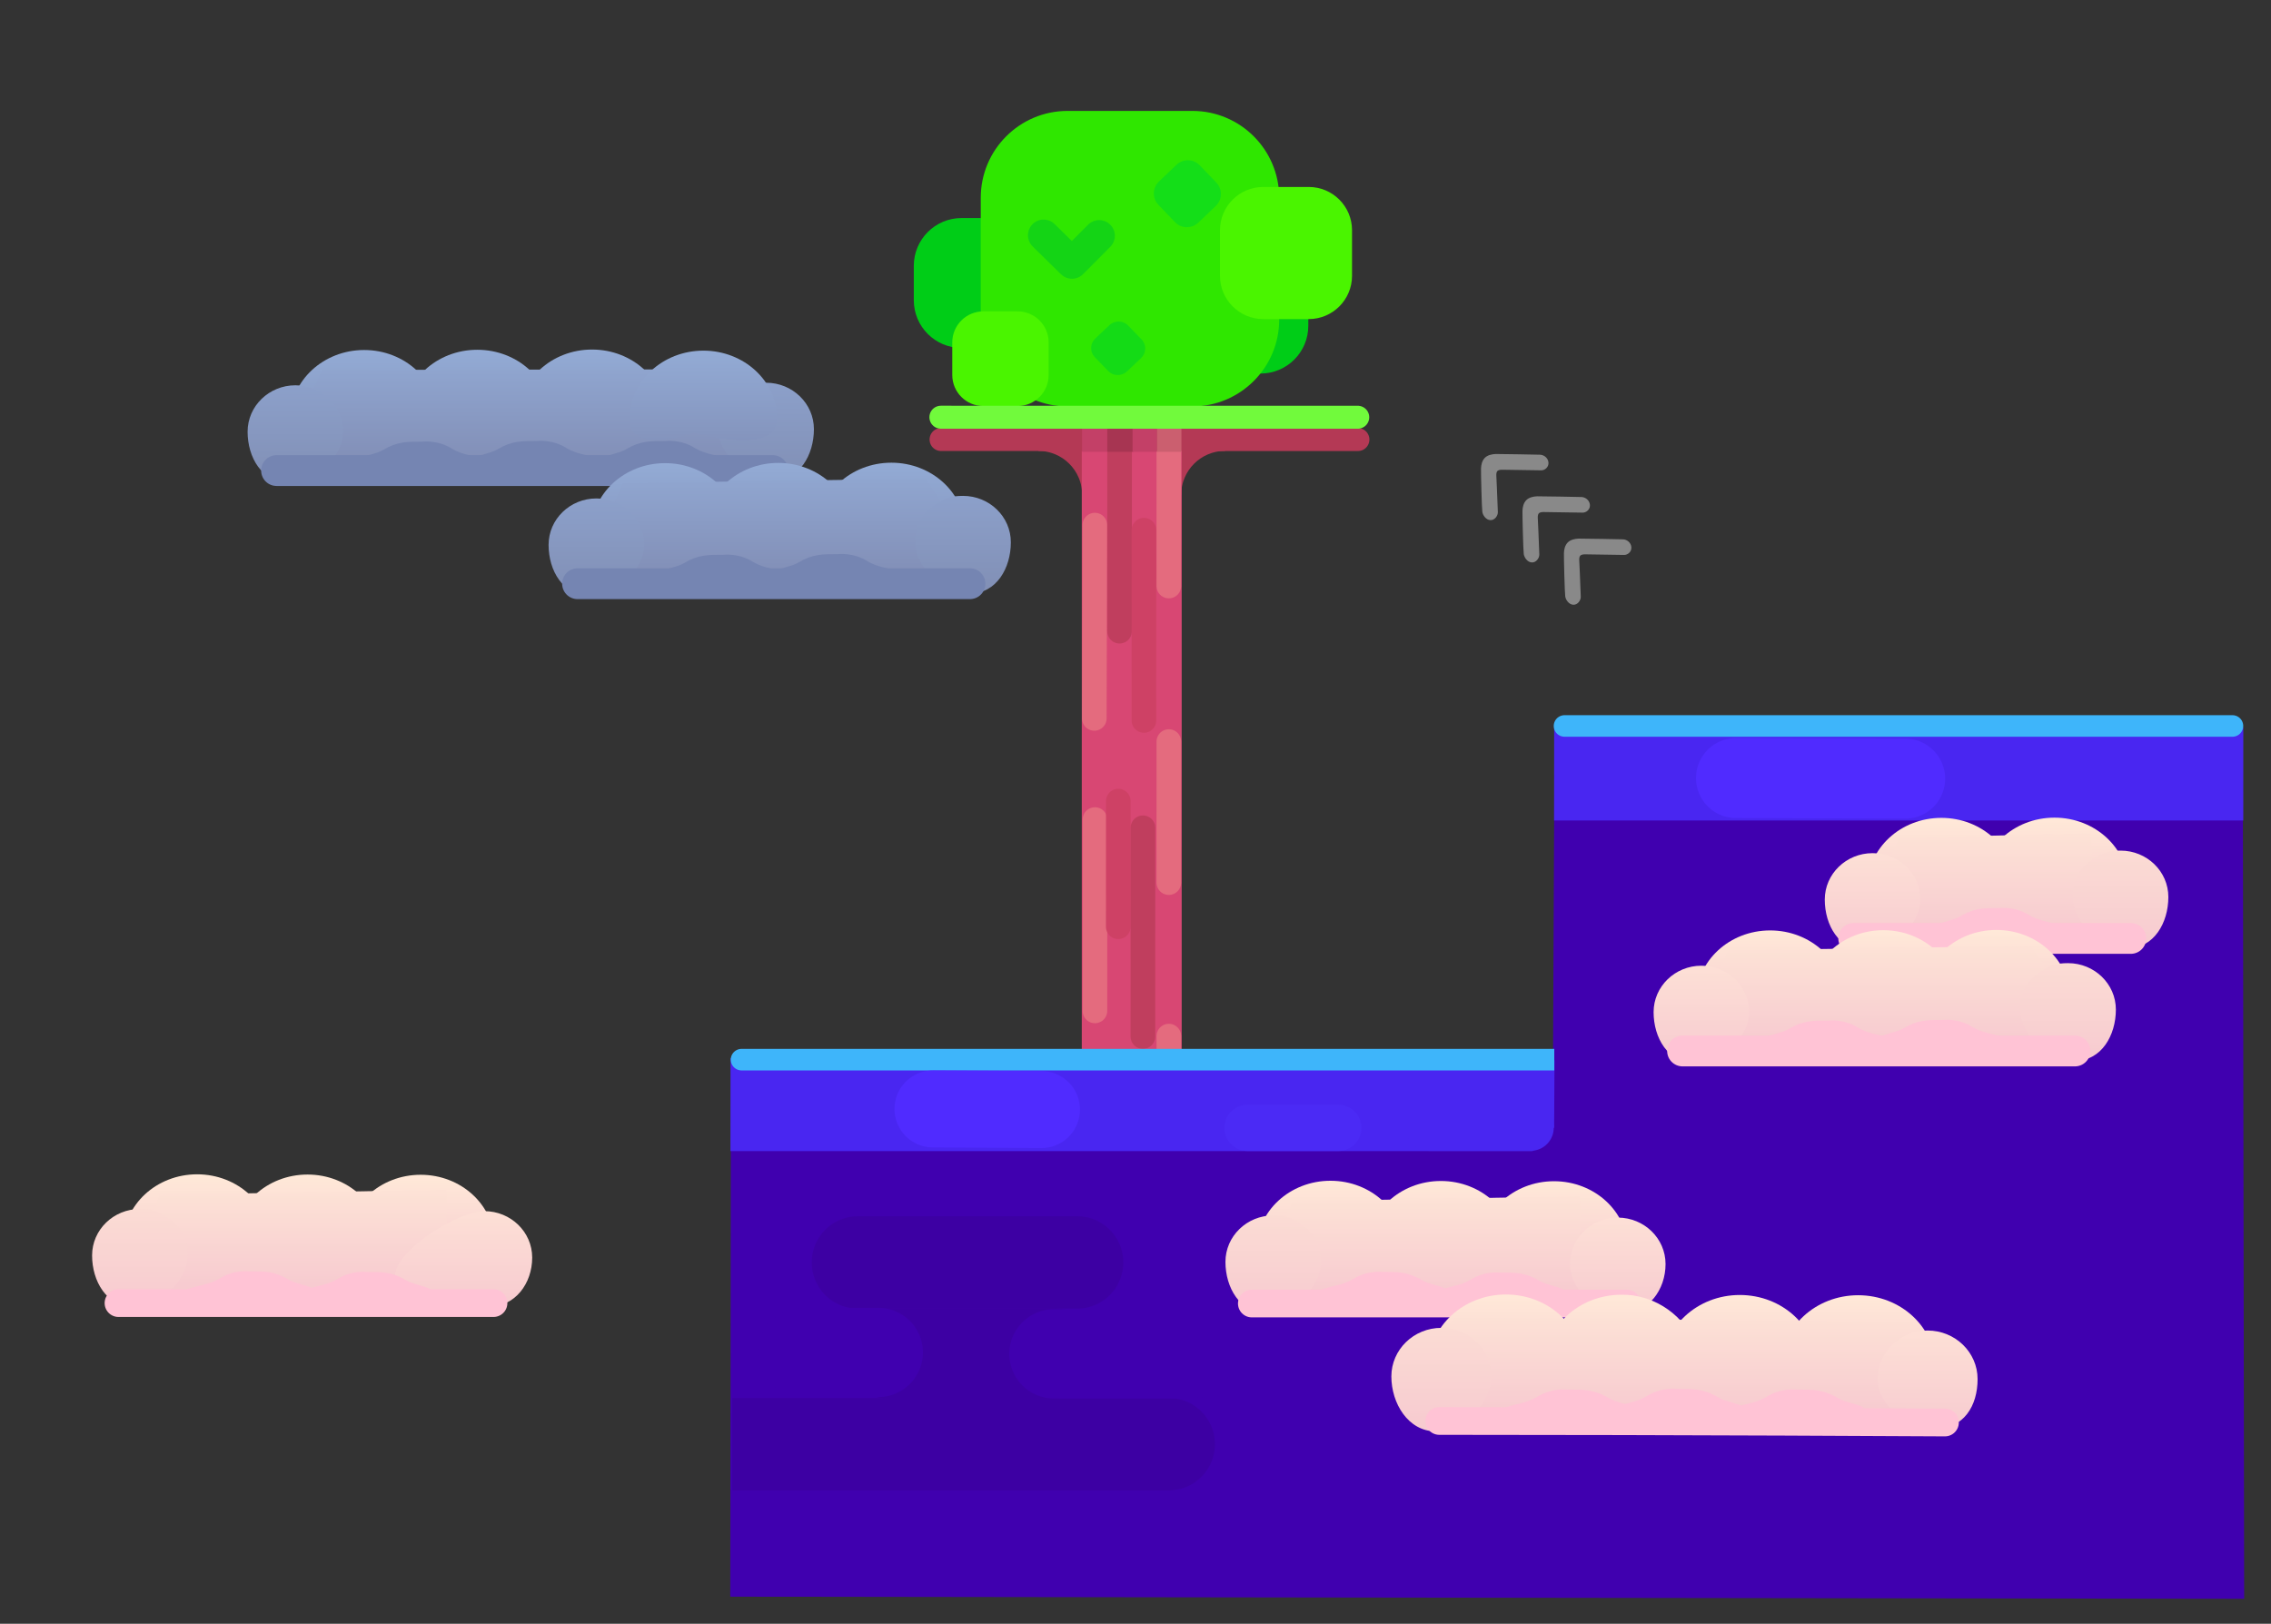 <svg version="1.1" xmlns="http://www.w3.org/2000/svg" xmlns:xlink="http://www.w3.org/1999/xlink" width="737.533" height="527.411" viewBox="0,0,737.533,527.411"><rect x="0" y="0" width="737.533" height="527.411" fill="#333333" stroke="none"/><defs><linearGradient x1="10.484" y1="308.319" x2="10.484" y2="337.386" gradientUnits="userSpaceOnUse" id="color-1"><stop offset="0" stop-color="#ffe9d8"/><stop offset="1" stop-color="#f7cbd0"/></linearGradient><linearGradient x1="-26.255" y1="308.244" x2="-26.255" y2="337.311" gradientUnits="userSpaceOnUse" id="color-2"><stop offset="0" stop-color="#ffe9d8"/><stop offset="1" stop-color="#f7cbd0"/></linearGradient><linearGradient x1="-62.107" y1="308.169" x2="-62.107" y2="337.237" gradientUnits="userSpaceOnUse" id="color-3"><stop offset="0" stop-color="#ffe9d8"/><stop offset="1" stop-color="#f7cbd0"/></linearGradient><linearGradient x1="-100.444" y1="312.693" x2="-100.444" y2="343.935" gradientUnits="userSpaceOnUse" id="color-4"><stop offset="0" stop-color="#fde3d6"/><stop offset="1" stop-color="#f7cbd0"/></linearGradient><linearGradient x1="31.186" y1="320.136" x2="31.186" y2="350.296" gradientUnits="userSpaceOnUse" id="color-5"><stop offset="0" stop-color="#fde0d6"/><stop offset="1" stop-color="#f7cbd0"/></linearGradient><linearGradient x1="-80.695" y1="319.436" x2="-80.695" y2="349.596" gradientUnits="userSpaceOnUse" id="color-6"><stop offset="0" stop-color="#fbdcd4"/><stop offset="1" stop-color="#f7cbd0"/></linearGradient><linearGradient x1="378.552" y1="310.413" x2="378.552" y2="339.481" gradientUnits="userSpaceOnUse" id="color-7"><stop offset="0" stop-color="#ffe9d8"/><stop offset="1" stop-color="#f7cbd0"/></linearGradient><linearGradient x1="341.814" y1="310.339" x2="341.814" y2="339.406" gradientUnits="userSpaceOnUse" id="color-8"><stop offset="0" stop-color="#ffe9d8"/><stop offset="1" stop-color="#f7cbd0"/></linearGradient><linearGradient x1="305.962" y1="310.264" x2="305.962" y2="339.331" gradientUnits="userSpaceOnUse" id="color-9"><stop offset="0" stop-color="#ffe9d8"/><stop offset="1" stop-color="#f7cbd0"/></linearGradient><linearGradient x1="267.624" y1="314.788" x2="267.624" y2="346.03" gradientUnits="userSpaceOnUse" id="color-10"><stop offset="0" stop-color="#fde3d6"/><stop offset="1" stop-color="#f7cbd0"/></linearGradient><linearGradient x1="399.255" y1="322.231" x2="399.255" y2="352.391" gradientUnits="userSpaceOnUse" id="color-11"><stop offset="0" stop-color="#fde0d6"/><stop offset="1" stop-color="#f7cbd0"/></linearGradient><linearGradient x1="287.374" y1="321.53" x2="287.374" y2="351.691" gradientUnits="userSpaceOnUse" id="color-12"><stop offset="0" stop-color="#fbdcd4"/><stop offset="1" stop-color="#f7cbd0"/></linearGradient><linearGradient x1="477.33" y1="347.445" x2="477.33" y2="377.855" gradientUnits="userSpaceOnUse" id="color-13"><stop offset="0" stop-color="#ffe9d8"/><stop offset="1" stop-color="#f7cbd0"/></linearGradient><linearGradient x1="438.894" y1="347.367" x2="438.894" y2="377.777" gradientUnits="userSpaceOnUse" id="color-14"><stop offset="0" stop-color="#ffe9d8"/><stop offset="1" stop-color="#f7cbd0"/></linearGradient><linearGradient x1="400.458" y1="347.289" x2="400.458" y2="377.699" gradientUnits="userSpaceOnUse" id="color-15"><stop offset="0" stop-color="#ffe9d8"/><stop offset="1" stop-color="#f7cbd0"/></linearGradient><linearGradient x1="362.95" y1="347.21" x2="362.95" y2="377.62" gradientUnits="userSpaceOnUse" id="color-16"><stop offset="0" stop-color="#ffe9d8"/><stop offset="1" stop-color="#f7cbd0"/></linearGradient><linearGradient x1="437.221" y1="352.178" x2="437.221" y2="384.863" gradientUnits="userSpaceOnUse" id="color-17"><stop offset="0" stop-color="#fde3d6"/><stop offset="1" stop-color="#f7cbd0"/></linearGradient><linearGradient x1="499.879" y1="358.913" x2="499.879" y2="390.466" gradientUnits="userSpaceOnUse" id="color-18"><stop offset="0" stop-color="#fde0d6"/><stop offset="1" stop-color="#f7cbd0"/></linearGradient><linearGradient x1="341.973" y1="358.044" x2="341.973" y2="389.598" gradientUnits="userSpaceOnUse" id="color-19"><stop offset="0" stop-color="#fbdcd4"/><stop offset="1" stop-color="#f7cbd0"/></linearGradient><linearGradient x1="504.338" y1="192.397" x2="504.338" y2="221.464" gradientUnits="userSpaceOnUse" id="color-20"><stop offset="0" stop-color="#ffe9d8"/><stop offset="1" stop-color="#f7cbd0"/></linearGradient><linearGradient x1="541.076" y1="192.322" x2="541.076" y2="221.389" gradientUnits="userSpaceOnUse" id="color-21"><stop offset="0" stop-color="#ffe9d8"/><stop offset="1" stop-color="#f7cbd0"/></linearGradient><linearGradient x1="542.675" y1="196.921" x2="542.675" y2="228.163" gradientUnits="userSpaceOnUse" id="color-22"><stop offset="0" stop-color="#fde3d6"/><stop offset="1" stop-color="#f7cbd0"/></linearGradient><linearGradient x1="482.012" y1="203.858" x2="482.012" y2="234.018" gradientUnits="userSpaceOnUse" id="color-23"><stop offset="0" stop-color="#fde0d6"/><stop offset="1" stop-color="#f7cbd0"/></linearGradient><linearGradient x1="562.547" y1="203.028" x2="562.547" y2="233.188" gradientUnits="userSpaceOnUse" id="color-24"><stop offset="0" stop-color="#fbdcd4"/><stop offset="1" stop-color="#f7cbd0"/></linearGradient><linearGradient x1="448.747" y1="228.954" x2="448.747" y2="258.021" gradientUnits="userSpaceOnUse" id="color-25"><stop offset="0" stop-color="#ffe9d8"/><stop offset="1" stop-color="#f7cbd0"/></linearGradient><linearGradient x1="485.486" y1="228.879" x2="485.486" y2="257.946" gradientUnits="userSpaceOnUse" id="color-26"><stop offset="0" stop-color="#ffe9d8"/><stop offset="1" stop-color="#f7cbd0"/></linearGradient><linearGradient x1="522.224" y1="228.804" x2="522.224" y2="257.871" gradientUnits="userSpaceOnUse" id="color-27"><stop offset="0" stop-color="#ffe9d8"/><stop offset="1" stop-color="#f7cbd0"/></linearGradient><linearGradient x1="487.084" y1="233.478" x2="487.084" y2="264.72" gradientUnits="userSpaceOnUse" id="color-28"><stop offset="0" stop-color="#fde3d6"/><stop offset="1" stop-color="#f7cbd0"/></linearGradient><linearGradient x1="426.421" y1="240.415" x2="426.421" y2="270.575" gradientUnits="userSpaceOnUse" id="color-29"><stop offset="0" stop-color="#fde0d6"/><stop offset="1" stop-color="#f7cbd0"/></linearGradient><linearGradient x1="545.502" y1="239.584" x2="545.502" y2="269.745" gradientUnits="userSpaceOnUse" id="color-30"><stop offset="0" stop-color="#fbdcd4"/><stop offset="1" stop-color="#f7cbd0"/></linearGradient><linearGradient x1="-7.867" y1="40.431" x2="-7.867" y2="69.498" gradientUnits="userSpaceOnUse" id="color-31"><stop offset="0" stop-color="#93abd5"/><stop offset="1" stop-color="#8494bd"/></linearGradient><linearGradient x1="28.872" y1="40.356" x2="28.872" y2="69.423" gradientUnits="userSpaceOnUse" id="color-32"><stop offset="0" stop-color="#93abd5"/><stop offset="1" stop-color="#8494bd"/></linearGradient><linearGradient x1="66.146" y1="40.281" x2="66.146" y2="69.349" gradientUnits="userSpaceOnUse" id="color-33"><stop offset="0" stop-color="#93abd5"/><stop offset="1" stop-color="#8494bd"/></linearGradient><linearGradient x1="30.471" y1="44.955" x2="30.471" y2="76.197" gradientUnits="userSpaceOnUse" id="color-34"><stop offset="0" stop-color="#90a6d0"/><stop offset="1" stop-color="#828fb7"/></linearGradient><linearGradient x1="-30.192" y1="51.892" x2="-30.192" y2="83.412" gradientUnits="userSpaceOnUse" id="color-35"><stop offset="0" stop-color="#8ca0ca"/><stop offset="1" stop-color="#818fb5"/></linearGradient><linearGradient x1="122.677" y1="51.062" x2="122.677" y2="82.77" gradientUnits="userSpaceOnUse" id="color-36"><stop offset="0" stop-color="#8ca0ca"/><stop offset="1" stop-color="#818fb5"/></linearGradient><linearGradient x1="102.314" y1="40.638" x2="102.314" y2="69.705" gradientUnits="userSpaceOnUse" id="color-37"><stop offset="0" stop-color="#93abd5"/><stop offset="1" stop-color="#8494bd"/></linearGradient><linearGradient x1="89.881" y1="77.183" x2="89.881" y2="106.25" gradientUnits="userSpaceOnUse" id="color-38"><stop offset="0" stop-color="#93abd5"/><stop offset="1" stop-color="#8494bd"/></linearGradient><linearGradient x1="126.619" y1="77.108" x2="126.619" y2="106.176" gradientUnits="userSpaceOnUse" id="color-39"><stop offset="0" stop-color="#93abd5"/><stop offset="1" stop-color="#8494bd"/></linearGradient><linearGradient x1="163.358" y1="77.034" x2="163.358" y2="106.101" gradientUnits="userSpaceOnUse" id="color-40"><stop offset="0" stop-color="#93abd5"/><stop offset="1" stop-color="#8494bd"/></linearGradient><linearGradient x1="128.218" y1="81.707" x2="128.218" y2="112.949" gradientUnits="userSpaceOnUse" id="color-41"><stop offset="0" stop-color="#90a6d0"/><stop offset="1" stop-color="#828fb7"/></linearGradient><linearGradient x1="67.555" y1="88.644" x2="67.555" y2="120.164" gradientUnits="userSpaceOnUse" id="color-42"><stop offset="0" stop-color="#8ca0ca"/><stop offset="1" stop-color="#818fb5"/></linearGradient><linearGradient x1="186.636" y1="87.814" x2="186.636" y2="119.523" gradientUnits="userSpaceOnUse" id="color-43"><stop offset="0" stop-color="#8ca0ca"/><stop offset="1" stop-color="#818fb5"/></linearGradient></defs><g transform="translate(126.127,73.252)"><g data-paper-data="{&quot;isPaintingLayer&quot;:true}" stroke-miterlimit="10" stroke-dasharray="" stroke-dashoffset="0" style="mix-blend-mode: normal"><g><path d="M253.757,87.433c0,-9.914 8.037,-17.951 17.951,-17.951" data-paper-data="{&quot;index&quot;:null}" fill="none" fill-rule="nonzero" stroke="#b43955" stroke-width="7.46" stroke-linecap="butt" stroke-linejoin="miter"/><path d="M211.087,69.482c9.914,0 17.951,8.037 17.951,17.951" fill="none" fill-rule="nonzero" stroke="#b43955" stroke-width="7.46" stroke-linecap="butt" stroke-linejoin="miter"/><path d="M225.195,61.192h32.443v223.838h-32.443z" fill="#d84773" fill-rule="evenodd" stroke="none" stroke-width="1" stroke-linecap="round" stroke-linejoin="round"/><path d="M272.063,5.883h11.188c8.566,0 15.511,6.945 15.511,15.512v11.17c0,8.566 -6.945,15.511 -15.511,15.511h-11.188c-8.567,0 -15.511,-6.945 -15.511,-15.511v-11.17c0,-8.567 6.944,-15.512 15.511,-15.512z" fill="#00cd17" fill-rule="evenodd" stroke="none" stroke-width="1" stroke-linecap="round" stroke-linejoin="round"/><path d="M186.151,-2.429h11.188c8.567,0 15.511,6.945 15.511,15.511v11.171c0,8.566 -6.944,15.511 -15.511,15.511h-11.188c-8.566,0 -15.511,-6.945 -15.511,-15.511v-11.171c0,-8.566 6.945,-15.511 15.511,-15.511z" fill="#00cd17" fill-rule="evenodd" stroke="none" stroke-width="1" stroke-linecap="round" stroke-linejoin="round"/><path d="M220.583,-37.227h40.53c15.572,0 28.195,12.623 28.195,28.195v39.593c0,15.572 -12.623,28.195 -28.195,28.195h-40.53c-15.572,0 -28.195,-12.623 -28.195,-28.195v-39.593c0,-15.572 12.623,-28.195 28.195,-28.195z" fill="#2fe700" fill-rule="evenodd" stroke="none" stroke-width="1" stroke-linecap="round" stroke-linejoin="round"/><path d="M263.485,-19.577l5.44,5.679c2.028,2.118 1.924,5.502 -0.234,7.56l-5.626,5.366c-2.158,2.058 -5.551,2.01 -7.58,-0.108l-5.44,-5.679c-2.029,-2.118 -1.924,-5.502 0.233,-7.56l5.627,-5.367c2.158,-2.058 5.551,-2.009 7.58,0.108z" fill="#14de18" fill-rule="evenodd" stroke="none" stroke-width="1" stroke-linecap="round" stroke-linejoin="round"/><path d="M193.218,27.881h11.134c5.569,0 10.084,4.515 10.084,10.083v10.586c0,5.568 -4.515,10.083 -10.084,10.083h-11.134c-5.569,0 -10.083,-4.515 -10.083,-10.083v-10.586c0,-5.568 4.514,-10.083 10.083,-10.083z" fill="#4af500" fill-rule="evenodd" stroke="none" stroke-width="1" stroke-linecap="round" stroke-linejoin="round"/><path d="M284.133,-12.528h14.77c7.764,0 14.057,6.294 14.057,14.057v14.8c0,7.764 -6.293,14.057 -14.057,14.057h-14.77c-7.764,0 -14.057,-6.293 -14.057,-14.057v-14.8c0,-7.763 6.293,-14.057 14.057,-14.057z" fill="#4af500" fill-rule="evenodd" stroke="none" stroke-width="1" stroke-linecap="round" stroke-linejoin="round"/><path d="M240.242,32.48l4.386,4.541c1.636,1.693 1.552,4.4 -0.188,6.045l-4.537,4.291c-1.739,1.646 -4.475,1.607 -6.111,-0.086l-4.386,-4.541c-1.636,-1.693 -1.552,-4.4 0.188,-6.045l4.536,-4.292c1.74,-1.645 4.476,-1.606 6.112,0.087z" fill="#14db16" fill-rule="evenodd" stroke="none" stroke-width="1" stroke-linecap="round" stroke-linejoin="round"/><path d="M230.843,3.328l-8.835,8.87l-9.204,-9.038" fill="none" fill-rule="evenodd" stroke="#14d415" stroke-width="10.18" stroke-linecap="round" stroke-linejoin="round"/><path d="M229.258,160.084l0.18,-62.779" fill="none" fill-rule="evenodd" stroke="#e46b7e" stroke-width="8" stroke-linecap="round" stroke-linejoin="round"/><path d="M253.471,63.948l-0.009,53.144" fill="none" fill-rule="evenodd" stroke="#e46b7e" stroke-width="8" stroke-linecap="round" stroke-linejoin="round"/><path d="M229.462,255.092l0.009,-62.144" fill="none" fill-rule="evenodd" stroke="#e46b7e" stroke-width="8" stroke-linecap="round" stroke-linejoin="round"/><path d="M253.471,167.615l-0.009,45.811" fill="none" fill-rule="evenodd" stroke="#e46b7e" stroke-width="8" stroke-linecap="round" stroke-linejoin="round"/><path d="M237.462,131.759l0.009,-64.477" fill="none" fill-rule="evenodd" stroke="#c03e5e" stroke-width="8" stroke-linecap="round" stroke-linejoin="round"/><path d="M245.379,160.759l0.009,-61.811" fill="none" fill-rule="evenodd" stroke="#ce4165" stroke-width="8" stroke-linecap="round" stroke-linejoin="round"/><path d="M237.045,227.759l0.009,-40.811" fill="none" fill-rule="evenodd" stroke="#ce4165" stroke-width="8" stroke-linecap="round" stroke-linejoin="round"/><path d="M245.054,195.615l-0.009,67.811" fill="none" fill-rule="evenodd" stroke="#c03e5e" stroke-width="8" stroke-linecap="round" stroke-linejoin="round"/><path d="M253.462,284.092l0.009,-20.811" fill="none" fill-rule="evenodd" stroke="#e46b7e" stroke-width="8" stroke-linecap="round" stroke-linejoin="round"/><path d="M179.491,69.508l135.381,0.009" fill="none" fill-rule="evenodd" stroke="#b43955" stroke-width="7.46" stroke-linecap="round" stroke-linejoin="round"/><path d="M225.271,73.507v-7.935h8.482v7.935z" fill="#c34067" fill-rule="nonzero" stroke="none" stroke-width="0" stroke-linecap="butt" stroke-linejoin="miter"/><path d="M233.48,73.507v-7.935h8.482v7.935z" fill="#a73552" fill-rule="nonzero" stroke="none" stroke-width="0" stroke-linecap="butt" stroke-linejoin="miter"/><path d="M241.689,73.507v-7.935h7.935v7.935z" fill="#c34067" fill-rule="nonzero" stroke="none" stroke-width="0" stroke-linecap="butt" stroke-linejoin="miter"/><path d="M249.624,73.507v-7.935h7.935v7.935z" fill="#cb5f6f" fill-rule="nonzero" stroke="none" stroke-width="0" stroke-linecap="butt" stroke-linejoin="miter"/><path d="M179.435,62.261l135.381,0.009" fill="none" fill-rule="evenodd" stroke="#71fa3c" stroke-width="7.46" stroke-linecap="round" stroke-linejoin="round"/></g><path d="M602.686,446.048l-491.654,-0.689l0.204,-172.489l266.994,-1.434l0.444,-93.962l223.581,-2.366z" data-paper-data="{&quot;index&quot;:null}" fill="#4000af" fill-rule="nonzero" stroke="none" stroke-width="0" stroke-linecap="butt" stroke-linejoin="miter"/><path d="M111.094,300.63l0.041,-30.211l267.583,0.688l-0.119,21.841l-6.959,7.682z" data-paper-data="{&quot;index&quot;:null}" fill="#4926f1" fill-rule="nonzero" stroke="none" stroke-width="0" stroke-linecap="butt" stroke-linejoin="miter"/><path d="M114.699,270.925h263.945h-2.082" data-paper-data="{&quot;index&quot;:null}" fill="none" fill-rule="nonzero" stroke="#3eb5fa" stroke-width="7" stroke-linecap="round" stroke-linejoin="miter"/><path d="M337.888,293.046h33.078" data-paper-data="{&quot;index&quot;:null}" fill="none" fill-rule="nonzero" stroke="#4926f1" stroke-width="15" stroke-linecap="round" stroke-linejoin="miter"/><path d="M378.582,193.247l0.021,-30.211h223.81l-0.014,30.211z" data-paper-data="{&quot;index&quot;:null}" fill="#4926f1" fill-rule="nonzero" stroke="none" stroke-width="0" stroke-linecap="butt" stroke-linejoin="miter"/><g data-paper-data="{&quot;index&quot;:null}" fill-rule="nonzero" stroke-linejoin="miter"><g data-paper-data="{&quot;origPos&quot;:null}" stroke="none" stroke-linecap="butt"><path d="M-13.467,330.495c0,-12.248 10.723,-22.177 23.951,-22.177c13.228,0 23.951,9.929 23.951,22.177c0,12.248 -20.846,4.435 -20.846,4.435c0,0 -27.056,7.813 -27.056,-4.435z" data-paper-data="{&quot;origPos&quot;:null}" fill="url(#color-1)" stroke-width="NaN"/><path d="M-50.206,330.421c0,-12.248 10.723,-22.177 23.951,-22.177c13.228,0 23.951,9.929 23.951,22.177c0,12.248 -20.846,4.435 -20.846,4.435c0,0 -27.056,7.813 -27.056,-4.435z" data-paper-data="{&quot;origPos&quot;:null}" fill="url(#color-2)" stroke-width="NaN"/><path d="M-86.058,330.346c0,-12.248 10.723,-22.177 23.951,-22.177c13.228,0 23.951,9.929 23.951,22.177c0,12.248 -20.846,4.435 -20.846,4.435c0,0 -27.056,7.813 -27.056,-4.435z" data-paper-data="{&quot;origPos&quot;:null}" fill="url(#color-3)" stroke-width="NaN"/><path d="M-86.435,351.279l12.045,-36.421l93.298,-1.667v30.744z" data-paper-data="{&quot;origPos&quot;:null}" fill="url(#color-4)" stroke-width="0"/><path d="M2.162,341.216c0,-8.329 20.45,-21.08 29.024,-21.08c8.573,0 15.524,6.752 15.524,15.08c0,8.329 -5.467,15.946 -14.04,15.946c-8.573,0 -25.007,1.882 -25.007,-6.446z" data-paper-data="{&quot;origPos&quot;:null}" fill="url(#color-5)" stroke-width="0"/><path d="M-80.695,319.436c3.718,0 5.902,0.659 8.965,2.767c4.666,3.212 6.559,6.648 6.559,12.313c0,8.329 -9.192,16.632 -17.766,16.632c-8.573,0 -13.282,-8.303 -13.282,-16.632c0,-8.329 6.95,-15.08 15.524,-15.08z" data-paper-data="{&quot;origPos&quot;:null}" fill="url(#color-6)" stroke-width="0"/></g><path d="M-87.647,350.003h121.794" data-paper-data="{&quot;origPos&quot;:null}" fill="#ffc3d5" stroke="#ffc3d5" stroke-width="9" stroke-linecap="round"/><path d="M-27.01,345.656c5.169,-1.628 6.932,-1.487 10.364,-3.398c4.616,-3.008 9.673,-2.349 9.673,-2.349c4.859,0 8.143,-0.098 12.829,2.715c2.129,1.278 4.815,1.43 7.806,2.823c0.295,0.138 -6.445,2.908 -6.445,3.234c0,5.878 -6.911,0.286 -14.748,0.286c-7.837,0 -23.978,-0.781 -19.479,-3.312z" data-paper-data="{&quot;origPos&quot;:null}" fill="#ffc3d5" stroke="none" stroke-width="0" stroke-linecap="butt"/><path d="M-65.166,345.444c5.169,-1.628 6.932,-1.487 10.364,-3.398c4.616,-3.008 9.673,-2.349 9.673,-2.349c4.859,0 8.143,-0.098 12.829,2.715c2.129,1.278 4.815,1.43 7.806,2.823c0.295,0.138 -6.445,2.908 -6.445,3.234c0,5.878 -6.911,0.286 -14.748,0.286c-7.837,0 -23.978,-0.781 -19.479,-3.312z" data-paper-data="{&quot;origPos&quot;:null}" fill="#ffc3d5" stroke="none" stroke-width="0" stroke-linecap="butt"/></g><path d="M-126.127,454.159l3.225,-527.411h734.308v527.411z" fill="none" fill-rule="nonzero" stroke="none" stroke-width="NaN" stroke-linecap="butt" stroke-linejoin="miter"/><path d="" fill="#d84773" fill-rule="nonzero" stroke="none" stroke-width="1" stroke-linecap="butt" stroke-linejoin="miter"/><path d="M120.472,395.827h-8.786h141.747" data-paper-data="{&quot;index&quot;:null}" fill="none" fill-rule="nonzero" stroke="#3d00a3" stroke-width="30" stroke-linecap="round" stroke-linejoin="miter"/><path d="M215.95,366.347h-53.329" data-paper-data="{&quot;index&quot;:null}" fill="none" fill-rule="nonzero" stroke="#3d00a3" stroke-width="29.5" stroke-linecap="round" stroke-linejoin="miter"/><path d="M223.68,336.791h-71.185" data-paper-data="{&quot;index&quot;:null}" fill="none" fill-rule="nonzero" stroke="#3d00a3" stroke-width="30" stroke-linecap="round" stroke-linejoin="miter"/><path d="M159.102,366.026h-24.731" data-paper-data="{&quot;index&quot;:null}" fill="none" fill-rule="nonzero" stroke="#4000af" stroke-width="29" stroke-linecap="round" stroke-linejoin="miter"/><path d="M260.479,366.483h-44.329" data-paper-data="{&quot;index&quot;:null}" fill="none" fill-rule="nonzero" stroke="#4000af" stroke-width="29" stroke-linecap="round" stroke-linejoin="miter"/><path d="M598.885,162.543h-216.917" data-paper-data="{&quot;index&quot;:null}" fill="none" fill-rule="nonzero" stroke="#3eb5fa" stroke-width="7" stroke-linecap="round" stroke-linejoin="miter"/><g data-paper-data="{&quot;index&quot;:null}" fill-rule="nonzero" stroke-linejoin="miter"><g data-paper-data="{&quot;origPos&quot;:null}" stroke="none" stroke-linecap="butt"><path d="M354.601,332.59c0,-12.248 10.723,-22.177 23.951,-22.177c13.228,0 23.951,9.929 23.951,22.177c0,12.248 -20.846,4.435 -20.846,4.435c0,0 -27.056,7.813 -27.056,-4.435z" data-paper-data="{&quot;origPos&quot;:null}" fill="url(#color-7)" stroke-width="NaN"/><path d="M317.863,332.515c0,-12.248 10.723,-22.177 23.951,-22.177c13.228,0 23.951,9.929 23.951,22.177c0,12.248 -20.846,4.435 -20.846,4.435c0,0 -27.056,7.813 -27.056,-4.435z" data-paper-data="{&quot;origPos&quot;:null}" fill="url(#color-8)" stroke-width="NaN"/><path d="M282.011,332.441c0,-12.248 10.723,-22.177 23.951,-22.177c13.228,0 23.951,9.929 23.951,22.177c0,12.248 -20.846,4.435 -20.846,4.435c0,0 -27.056,7.813 -27.056,-4.435z" data-paper-data="{&quot;origPos&quot;:null}" fill="url(#color-9)" stroke-width="NaN"/><path d="M279.451,346.827l14.227,-29.875l93.298,-1.667v30.744z" data-paper-data="{&quot;origPos&quot;:null}" fill="url(#color-10)" stroke-width="0"/><path d="M383.731,337.311c0,-8.329 6.95,-15.08 15.524,-15.08c8.573,0 15.524,6.752 15.524,15.08c0,8.329 -5.467,15.946 -14.04,15.946c-8.573,0 -17.007,-7.618 -17.007,-15.946z" data-paper-data="{&quot;origPos&quot;:null}" fill="url(#color-11)" stroke-width="0"/><path d="M287.374,321.53c3.718,0 5.902,0.659 8.965,2.767c4.666,3.212 6.559,6.648 6.559,12.313c0,8.329 -9.192,16.632 -17.766,16.632c-8.573,0 -13.282,-8.303 -13.282,-16.632c0,-8.329 6.95,-15.08 15.524,-15.08z" data-paper-data="{&quot;origPos&quot;:null}" fill="url(#color-12)" stroke-width="0"/></g><path d="M280.422,350.142h121.794" data-paper-data="{&quot;origPos&quot;:null}" fill="#ffc3d5" stroke="#ffc3d5" stroke-width="9" stroke-linecap="round"/><path d="M341.058,345.841c5.169,-1.628 6.932,-1.487 10.364,-3.398c4.616,-3.008 9.673,-2.349 9.673,-2.349c4.859,0 8.143,-0.098 12.829,2.715c2.129,1.278 4.815,1.43 7.806,2.823c0.295,0.138 -6.445,2.908 -6.445,3.234c0,5.878 -6.911,0.286 -14.748,0.286c-7.837,0 -23.978,-0.781 -19.479,-3.312z" data-paper-data="{&quot;origPos&quot;:null}" fill="#ffc3d5" stroke="none" stroke-width="0" stroke-linecap="butt"/><path d="M302.902,345.629c5.169,-1.628 6.932,-1.487 10.364,-3.398c4.616,-3.008 9.673,-2.349 9.673,-2.349c4.859,0 8.143,-0.098 12.829,2.715c2.129,1.278 4.815,1.43 7.806,2.823c0.295,0.138 -6.445,2.908 -6.445,3.234c0,5.878 -6.911,0.286 -14.748,0.286c-7.837,0 -23.978,-0.781 -19.479,-3.312z" data-paper-data="{&quot;origPos&quot;:null}" fill="#ffc3d5" stroke="none" stroke-width="0" stroke-linecap="butt"/></g><g data-paper-data="{&quot;index&quot;:null}" fill-rule="nonzero" stroke-linejoin="miter"><g data-paper-data="{&quot;origPos&quot;:null}" stroke="none" stroke-linecap="butt"><path d="M477.33,347.445c13.839,0 25.057,10.388 25.057,23.201c0,12.814 -21.809,4.64 -21.809,4.64c0,0 -28.305,8.173 -28.305,-4.64c0,-12.814 11.219,-23.201 25.057,-23.201z" data-paper-data="{&quot;origPos&quot;:null}" fill="url(#color-13)" stroke-width="NaN"/><path d="M438.894,347.367c13.839,0 25.057,10.388 25.057,23.201c0,12.814 -21.809,4.64 -21.809,4.64c0,0 -28.305,8.173 -28.305,-4.64c0,-12.814 11.219,-23.201 25.057,-23.201z" data-paper-data="{&quot;origPos&quot;:null}" fill="url(#color-14)" stroke-width="NaN"/><path d="M400.458,347.289c2.89,0 4.531,0.219 7.312,1.004c8.343,2.353 17.745,10.288 17.745,22.198c0,12.814 -21.809,4.64 -21.809,4.64c0,0 -28.305,8.173 -28.305,-4.64c0,-12.814 11.219,-23.201 25.057,-23.201z" data-paper-data="{&quot;origPos&quot;:null}" fill="url(#color-15)" stroke-width="NaN"/><path d="M362.95,347.21c13.839,0 25.057,10.388 25.057,23.201c0,12.814 -21.809,4.64 -21.809,4.64c0,0 -28.305,8.173 -28.305,-4.64c0,-12.814 11.219,-23.201 25.057,-23.201z" data-paper-data="{&quot;origPos&quot;:null}" fill="url(#color-16)" stroke-width="NaN"/><path d="M344.356,386.863c0,0 -3.84,-32.099 2.662,-32.057c19.508,0.126 147.836,1.303 147.836,1.303l16.757,30.959z" data-paper-data="{&quot;origPos&quot;:null}" fill="url(#color-17)" stroke-width="0"/><path d="M483.638,374.689c0,-8.713 7.271,-15.777 16.241,-15.777c8.97,0 16.241,7.064 16.241,15.777c0,8.713 -4.511,16.037 -13.481,16.037c-8.97,0 -19.001,-7.324 -19.001,-16.037z" data-paper-data="{&quot;origPos&quot;:null}" fill="url(#color-18)" stroke-width="0"/><path d="M341.973,358.044c8.97,0 16.241,7.064 16.241,15.777c0,8.713 -9.094,17.839 -18.063,17.839c-8.97,0 -14.418,-9.126 -14.418,-17.839c0,-8.713 7.271,-15.777 16.241,-15.777z" data-paper-data="{&quot;origPos&quot;:null}" fill="url(#color-19)" stroke-width="0"/></g><path d="M341.289,388.286c79.704,0 164.23,0.5 164.23,0.5" data-paper-data="{&quot;origPos&quot;:null}" fill="#ffc3d5" stroke="#ffc3d5" stroke-width="9" stroke-linecap="round"/><path d="M436.557,384.101c5.407,-1.704 7.252,-1.556 10.843,-3.554c4.829,-3.147 10.119,-2.457 10.119,-2.457c5.084,0 8.519,-0.102 13.421,2.841c2.228,1.337 5.037,1.496 8.167,2.953c0.309,0.144 -6.743,3.043 -6.743,3.384c0,6.149 -7.231,0.299 -15.43,0.299c-8.199,0 -25.086,-0.817 -20.379,-3.465z" data-paper-data="{&quot;origPos&quot;:null}" fill="#ffc3d5" stroke="none" stroke-width="0" stroke-linecap="butt"/><path d="M408.501,380.325c4.829,-3.147 10.119,-2.457 10.119,-2.457c5.084,0 8.519,-0.102 13.421,2.841c2.228,1.337 5.037,1.496 8.167,2.953c0.309,0.144 -6.743,3.043 -6.743,3.384c0,6.149 -7.231,0.299 -15.43,0.299c-8.199,0 -25.086,-0.817 -20.379,-3.465c5.407,-1.704 7.252,-1.556 10.843,-3.554z" data-paper-data="{&quot;origPos&quot;:null}" fill="#ffc3d5" stroke="none" stroke-width="0" stroke-linecap="butt"/><path d="M362.081,384.101c5.407,-1.704 7.252,-1.556 10.843,-3.554c4.829,-3.147 10.119,-2.457 10.119,-2.457c5.084,0 8.519,-0.102 13.421,2.841c2.228,1.337 5.037,1.496 8.167,2.953c0.309,0.144 -6.743,3.043 -6.743,3.384c0,6.149 -7.231,0.299 -15.43,0.299c-8.199,0 -25.086,-0.817 -20.379,-3.465z" data-paper-data="{&quot;origPos&quot;:null}" fill="#ffc3d5" stroke="none" stroke-width="0" stroke-linecap="butt"/></g><g data-paper-data="{&quot;index&quot;:null}" fill-rule="nonzero" stroke-linejoin="miter"><g data-paper-data="{&quot;origPos&quot;:null}" stroke="none" stroke-linecap="butt"><path d="M528.288,214.574c0,12.248 -27.056,4.435 -27.056,4.435c0,0 -20.846,7.813 -20.846,-4.435c0,-12.248 10.723,-22.177 23.951,-22.177c13.228,0 23.951,9.929 23.951,22.177z" data-paper-data="{&quot;origPos&quot;:null}" fill="url(#color-20)" stroke-width="NaN"/><path d="M565.027,214.499c0,12.248 -27.056,4.435 -27.056,4.435c0,0 -20.846,7.813 -20.846,-4.435c0,-12.248 10.723,-22.177 23.951,-22.177c13.228,0 23.951,9.929 23.951,22.177z" data-paper-data="{&quot;origPos&quot;:null}" fill="url(#color-21)" stroke-width="NaN"/><path d="M476.436,229.136l14.259,-30.258l62.155,-1.46l2.125,34.239z" data-paper-data="{&quot;origPos&quot;:null}" fill="url(#color-22)" stroke-width="0"/><path d="M497.536,218.938c0,8.329 -9.254,16.44 -17.828,16.44c-8.573,0 -13.22,-8.111 -13.22,-16.44c0,-8.329 6.95,-15.08 15.524,-15.08c8.573,0 15.524,6.752 15.524,15.08z" data-paper-data="{&quot;origPos&quot;:null}" fill="url(#color-23)" stroke-width="0"/><path d="M578.071,218.108c0,8.329 -4.653,16.629 -13.226,16.629c-8.573,0 -17.821,-8.3 -17.821,-16.629c0,-5.664 1.893,-9.101 6.559,-12.313c3.062,-2.108 5.247,-2.767 8.965,-2.767c8.573,0 15.524,6.752 15.524,15.08z" fill="url(#color-24)" stroke-width="0"/></g><path d="M565.88,231.556h-89.99" data-paper-data="{&quot;origPos&quot;:null}" fill="#ffc3d5" stroke="#ffc3d5" stroke-width="10" stroke-linecap="round"/><path d="M543.31,227.434c4.499,2.531 -11.642,3.312 -19.479,3.312c-7.837,0 -14.748,5.592 -14.748,-0.286c0,-0.326 -6.74,-3.097 -6.445,-3.234c2.992,-1.393 5.677,-1.545 7.806,-2.823c4.686,-2.813 7.97,-2.715 12.829,-2.715c0,0 5.057,-0.659 9.673,2.349c3.432,1.91 5.195,1.769 10.364,3.398z" data-paper-data="{&quot;origPos&quot;:null}" fill="#ffc3d5" stroke="none" stroke-width="0" stroke-linecap="butt"/></g><g data-paper-data="{&quot;index&quot;:null}" fill-rule="nonzero" stroke-linejoin="miter"><g data-paper-data="{&quot;origPos&quot;:null}" stroke="none" stroke-linecap="butt"><path d="M472.698,251.13c0,12.248 -27.056,4.435 -27.056,4.435c0,0 -20.846,7.813 -20.846,-4.435c0,-12.248 10.723,-22.177 23.951,-22.177c13.228,0 23.951,9.929 23.951,22.177z" data-paper-data="{&quot;origPos&quot;:null}" fill="url(#color-25)" stroke-width="NaN"/><path d="M509.436,251.056c0,12.248 -27.056,4.435 -27.056,4.435c0,0 -20.846,7.813 -20.846,-4.435c0,-12.248 10.723,-22.177 23.951,-22.177c13.228,0 23.951,9.929 23.951,22.177z" data-paper-data="{&quot;origPos&quot;:null}" fill="url(#color-26)" stroke-width="NaN"/><path d="M546.175,250.981c0,12.248 -27.056,4.435 -27.056,4.435c0,0 -20.846,7.813 -20.846,-4.435c0,-12.248 10.723,-22.177 23.951,-22.177c13.228,0 23.951,9.929 23.951,22.177z" data-paper-data="{&quot;origPos&quot;:null}" fill="url(#color-27)" stroke-width="NaN"/><path d="M420.845,265.693l14.259,-30.258l98.291,-1.46l20.227,30.744z" data-paper-data="{&quot;origPos&quot;:null}" fill="url(#color-28)" stroke-width="0"/><path d="M441.945,255.495c0,8.329 -9.254,16.44 -17.828,16.44c-8.573,0 -13.22,-8.111 -13.22,-16.44c0,-8.329 6.95,-15.08 15.524,-15.08c8.573,0 15.524,6.752 15.524,15.08z" data-paper-data="{&quot;origPos&quot;:null}" fill="url(#color-29)" stroke-width="0"/><path d="M561.026,254.665c0,8.329 -4.653,16.629 -13.226,16.629c-8.573,0 -17.821,-8.3 -17.821,-16.629c0,-5.664 1.893,-9.101 6.559,-12.313c3.062,-2.108 5.247,-2.767 8.965,-2.767c8.573,0 15.524,6.752 15.524,15.08z" data-paper-data="{&quot;origPos&quot;:null}" fill="url(#color-30)" stroke-width="0"/></g><path d="M420.299,268.113c0,0 36.855,0 85.774,0c15.585,0 33.919,0 39.934,0c2.005,0 1.971,0 1.971,0" data-paper-data="{&quot;origPos&quot;:null}" fill="#ffc3d5" stroke="#ffc3d5" stroke-width="10" stroke-linecap="round"/><path d="M487.719,263.991c4.499,2.531 -11.642,3.312 -19.479,3.312c-7.837,0 -14.748,5.592 -14.748,-0.286c0,-0.326 -6.74,-3.097 -6.445,-3.234c2.992,-1.393 5.677,-1.545 7.806,-2.823c4.686,-2.813 7.97,-2.715 12.829,-2.715c0,0 5.057,-0.659 9.673,2.349c3.432,1.91 5.195,1.769 10.364,3.398z" data-paper-data="{&quot;origPos&quot;:null}" fill="#ffc3d5" stroke="none" stroke-width="0" stroke-linecap="butt"/><path d="M524.9,263.78c4.499,2.531 -11.642,3.312 -19.479,3.312c-7.837,0 -14.748,5.592 -14.748,-0.286c0,-0.326 -6.74,-3.097 -6.445,-3.234c2.992,-1.393 5.677,-1.545 7.806,-2.823c4.686,-2.813 7.97,-2.715 12.829,-2.715c0,0 5.057,-0.659 9.673,2.349c3.432,1.91 5.195,1.769 10.364,3.398z" data-paper-data="{&quot;origPos&quot;:null}" fill="#ffc3d5" stroke="none" stroke-width="0" stroke-linecap="butt"/></g><g fill-rule="nonzero" stroke-linejoin="miter"><g data-paper-data="{&quot;index&quot;:null}"><g data-paper-data="{&quot;origPos&quot;:null}" stroke="none" stroke-linecap="butt"><path d="M16.084,62.608c0,12.248 -27.056,4.435 -27.056,4.435c0,0 -20.846,7.813 -20.846,-4.435c0,-12.248 10.723,-22.177 23.951,-22.177c13.228,0 23.951,9.929 23.951,22.177z" data-paper-data="{&quot;origPos&quot;:null}" fill="url(#color-31)" stroke-width="NaN"/><path d="M52.823,62.533c0,12.248 -27.056,4.435 -27.056,4.435c0,0 -20.846,7.813 -20.846,-4.435c0,-12.248 10.723,-22.177 23.951,-22.177c13.228,0 23.951,9.929 23.951,22.177z" data-paper-data="{&quot;origPos&quot;:null}" fill="url(#color-32)" stroke-width="NaN"/><path d="M90.097,62.458c0,12.248 -27.056,4.435 -27.056,4.435c0,0 -20.846,7.813 -20.846,-4.435c0,-12.248 10.723,-22.177 23.951,-22.177c13.228,0 23.951,9.929 23.951,22.177z" data-paper-data="{&quot;origPos&quot;:null}" fill="url(#color-33)" stroke-width="NaN"/><path d="M-35.769,77.17l14.259,-30.258l130.338,-0.213l13.208,31.583z" data-paper-data="{&quot;origPos&quot;:null}" fill="url(#color-34)" stroke-width="0"/><path d="M-14.668,66.972c0,8.329 -9.254,16.44 -17.828,16.44c-8.573,0 -13.22,-8.111 -13.22,-16.44c0,-8.329 6.95,-15.08 15.524,-15.08c8.573,0 15.524,6.752 15.524,15.08z" data-paper-data="{&quot;origPos&quot;:null}" fill="url(#color-35)" stroke-width="0"/><path d="M138.201,66.142c0,8.329 -4.653,16.629 -13.226,16.629c-8.573,0 -17.821,-8.3 -17.821,-16.629c0,-5.664 1.893,-9.101 6.559,-12.313c3.062,-2.108 5.247,-2.767 8.965,-2.767c8.573,0 15.524,6.752 15.524,15.08z" data-paper-data="{&quot;origPos&quot;:null}" fill="url(#color-36)" stroke-width="0"/></g><path d="M-36.314,79.59c0,0 155.151,0 161.166,0" data-paper-data="{&quot;origPos&quot;:null}" fill="#7585b2" stroke="#7585b2" stroke-width="10" stroke-linecap="round"/><path d="M31.106,75.948c4.499,2.531 -11.642,3.312 -19.479,3.312c-7.837,0 -14.748,5.592 -14.748,-0.286c0,-0.326 -6.74,-3.097 -6.445,-3.234c2.992,-1.393 5.677,-1.545 7.806,-2.823c4.686,-2.813 7.97,-2.715 12.829,-2.715c0,0 5.057,-0.659 9.673,2.349c3.432,1.91 5.195,1.769 10.364,3.398z" data-paper-data="{&quot;origPos&quot;:null}" fill="#7585b2" stroke="none" stroke-width="0" stroke-linecap="butt"/><path d="M68.287,75.736c4.499,2.531 -11.642,3.312 -19.479,3.312c-7.837,0 -14.748,5.592 -14.748,-0.286c0,-0.326 -6.74,-3.097 -6.445,-3.234c2.992,-1.393 5.677,-1.545 7.806,-2.823c4.686,-2.813 7.97,-2.715 12.829,-2.715c0,0 5.057,-0.659 9.673,2.349c3.432,1.91 5.195,1.769 10.364,3.398z" data-paper-data="{&quot;origPos&quot;:null}" fill="#7585b2" stroke="none" stroke-width="0" stroke-linecap="butt"/></g><path d="M126.264,62.815c0,12.248 -27.056,4.435 -27.056,4.435c0,0 -20.846,7.813 -20.846,-4.435c0,-12.248 10.723,-22.177 23.951,-22.177c13.228,0 23.951,9.929 23.951,22.177z" fill="url(#color-37)" stroke="none" stroke-width="NaN" stroke-linecap="butt"/><path d="M110.001,75.736c4.499,2.531 -11.642,3.312 -19.479,3.312c-7.837,0 -14.748,5.592 -14.748,-0.286c0,-0.326 -6.74,-3.097 -6.445,-3.234c2.992,-1.393 5.677,-1.545 7.806,-2.823c4.686,-2.813 7.97,-2.715 12.829,-2.715c0,0 5.057,-0.659 9.673,2.349c3.432,1.91 5.195,1.769 10.364,3.398z" data-paper-data="{&quot;origPos&quot;:null}" fill="#7585b2" stroke="none" stroke-width="0" stroke-linecap="butt"/></g><g data-paper-data="{&quot;index&quot;:null}" fill-rule="nonzero" stroke-linejoin="miter"><g data-paper-data="{&quot;origPos&quot;:null}" stroke="none" stroke-linecap="butt"><path d="M113.832,99.36c0,12.248 -27.056,4.435 -27.056,4.435c0,0 -20.846,7.813 -20.846,-4.435c0,-12.248 10.723,-22.177 23.951,-22.177c13.228,0 23.951,9.929 23.951,22.177z" data-paper-data="{&quot;origPos&quot;:null}" fill="url(#color-38)" stroke-width="NaN"/><path d="M150.57,99.285c0,12.248 -27.056,4.435 -27.056,4.435c0,0 -20.846,7.813 -20.846,-4.435c0,-12.248 10.723,-22.177 23.951,-22.177c13.228,0 23.951,9.929 23.951,22.177z" data-paper-data="{&quot;origPos&quot;:null}" fill="url(#color-39)" stroke-width="NaN"/><path d="M187.309,99.21c0,12.248 -27.056,4.435 -27.056,4.435c0,0 -20.846,7.813 -20.846,-4.435c0,-12.248 10.723,-22.177 23.951,-22.177c13.228,0 23.951,9.929 23.951,22.177z" data-paper-data="{&quot;origPos&quot;:null}" fill="url(#color-40)" stroke-width="NaN"/><path d="M61.979,113.923l14.259,-30.258l98.291,-1.46l20.227,30.744z" data-paper-data="{&quot;origPos&quot;:null}" fill="url(#color-41)" stroke-width="0"/><path d="M83.079,103.724c0,8.329 -9.254,16.44 -17.828,16.44c-8.573,0 -13.22,-8.111 -13.22,-16.44c0,-8.329 6.95,-15.08 15.524,-15.08c8.573,0 15.524,6.752 15.524,15.08z" data-paper-data="{&quot;origPos&quot;:null}" fill="url(#color-42)" stroke-width="0"/><path d="M202.159,102.894c0,8.329 -4.653,16.629 -13.226,16.629c-8.573,0 -17.821,-8.3 -17.821,-16.629c0,-5.664 1.893,-9.101 6.559,-12.313c3.062,-2.108 5.247,-2.767 8.965,-2.767c8.573,0 15.524,6.752 15.524,15.08z" data-paper-data="{&quot;origPos&quot;:null}" fill="url(#color-43)" stroke-width="0"/></g><path d="M61.433,116.342c0,0 36.855,0 85.774,0c15.585,0 33.919,0 39.934,0c2.005,0 1.971,0 1.971,0" data-paper-data="{&quot;origPos&quot;:null}" fill="#7585b2" stroke="#7585b2" stroke-width="10" stroke-linecap="round"/><path d="M128.853,112.7c4.499,2.531 -11.642,3.312 -19.479,3.312c-7.837,0 -14.748,5.592 -14.748,-0.286c0,-0.326 -6.74,-3.097 -6.445,-3.234c2.992,-1.393 5.677,-1.545 7.806,-2.823c4.686,-2.813 7.97,-2.715 12.829,-2.715c0,0 5.057,-0.659 9.673,2.349c3.432,1.91 5.195,1.769 10.364,3.398z" data-paper-data="{&quot;origPos&quot;:null}" fill="#7585b2" stroke="none" stroke-width="0" stroke-linecap="butt"/><path d="M166.034,112.489c4.499,2.531 -11.642,3.312 -19.479,3.312c-7.837,0 -14.748,5.592 -14.748,-0.286c0,-0.326 -6.74,-3.097 -6.445,-3.234c2.992,-1.393 5.677,-1.545 7.806,-2.823c4.686,-2.813 7.97,-2.715 12.829,-2.715c0,0 5.057,-0.659 9.673,2.349c3.432,1.91 5.195,1.769 10.364,3.398z" data-paper-data="{&quot;origPos&quot;:null}" fill="#7585b2" stroke="none" stroke-width="0" stroke-linecap="butt"/></g><path d="M308.532,293.085h-29.538" data-paper-data="{&quot;index&quot;:null}" fill="none" fill-rule="nonzero" stroke="#4b2af5" stroke-width="15" stroke-linecap="round" stroke-linejoin="miter"/><path d="M176.865,286.937l35.239,0.2" fill="none" fill-rule="nonzero" stroke="#502bff" stroke-width="25" stroke-linecap="round" stroke-linejoin="miter"/><path d="M492.582,179.658l-54.916,-0.2" fill="none" fill-rule="nonzero" stroke="#502bff" stroke-width="26" stroke-linecap="round" stroke-linejoin="miter"/><g fill="#ffffff" fill-rule="evenodd" stroke="none" stroke-width="1" stroke-linecap="round" stroke-linejoin="round"><path d="M388.598,106.801c0,0 -1.044,-0.046 -1.495,0.416c-0.451,0.461 -0.356,1.477 -0.356,1.477c0,0 0.342,6.955 0.496,11.871c0.038,1.201 -1.041,2.696 -2.449,2.605c-1.408,-0.091 -2.41,-1.545 -2.592,-2.693c-0.182,-1.148 -0.466,-12.776 -0.425,-14.068c0.041,-1.292 0.362,-2.534 1.206,-3.435c0.843,-0.901 2.316,-1.241 3.549,-1.281c1.233,-0.04 14.415,0.233 14.415,0.233c1.309,0.039 2.622,1.073 2.735,2.561c0.113,1.488 -1.215,2.538 -2.35,2.508z" data-paper-data="{&quot;origPos&quot;:null,&quot;origRot&quot;:0,&quot;index&quot;:null}" opacity="0.424"/><path d="M375.134,93.059c0,0 -1.044,-0.046 -1.495,0.416c-0.451,0.461 -0.356,1.477 -0.356,1.477c0,0 0.342,6.955 0.496,11.871c0.038,1.201 -1.041,2.696 -2.449,2.605c-1.408,-0.091 -2.41,-1.545 -2.592,-2.693c-0.182,-1.148 -0.466,-12.776 -0.425,-14.068c0.041,-1.292 0.362,-2.534 1.206,-3.435c0.843,-0.901 2.316,-1.241 3.549,-1.281c1.233,-0.04 14.415,0.233 14.415,0.233c1.309,0.039 2.622,1.073 2.735,2.561c0.113,1.488 -1.215,2.538 -2.35,2.508z" data-paper-data="{&quot;origPos&quot;:null,&quot;origRot&quot;:0,&quot;index&quot;:null}" opacity="0.424"/><path d="M361.67,79.318c0,0 -1.044,-0.046 -1.495,0.416c-0.451,0.461 -0.356,1.477 -0.356,1.477c0,0 0.342,6.955 0.496,11.871c0.038,1.201 -1.041,2.696 -2.449,2.605c-1.408,-0.091 -2.41,-1.545 -2.592,-2.693c-0.182,-1.148 -0.466,-12.776 -0.425,-14.068c0.041,-1.292 0.362,-2.534 1.206,-3.435c0.843,-0.901 2.316,-1.241 3.549,-1.281c1.233,-0.04 14.415,0.233 14.415,0.233c1.309,0.039 2.622,1.073 2.735,2.561c0.113,1.488 -1.215,2.538 -2.35,2.508z" data-paper-data="{&quot;origPos&quot;:null,&quot;origRot&quot;:0,&quot;index&quot;:null}" opacity="0.424"/></g></g></g></svg>